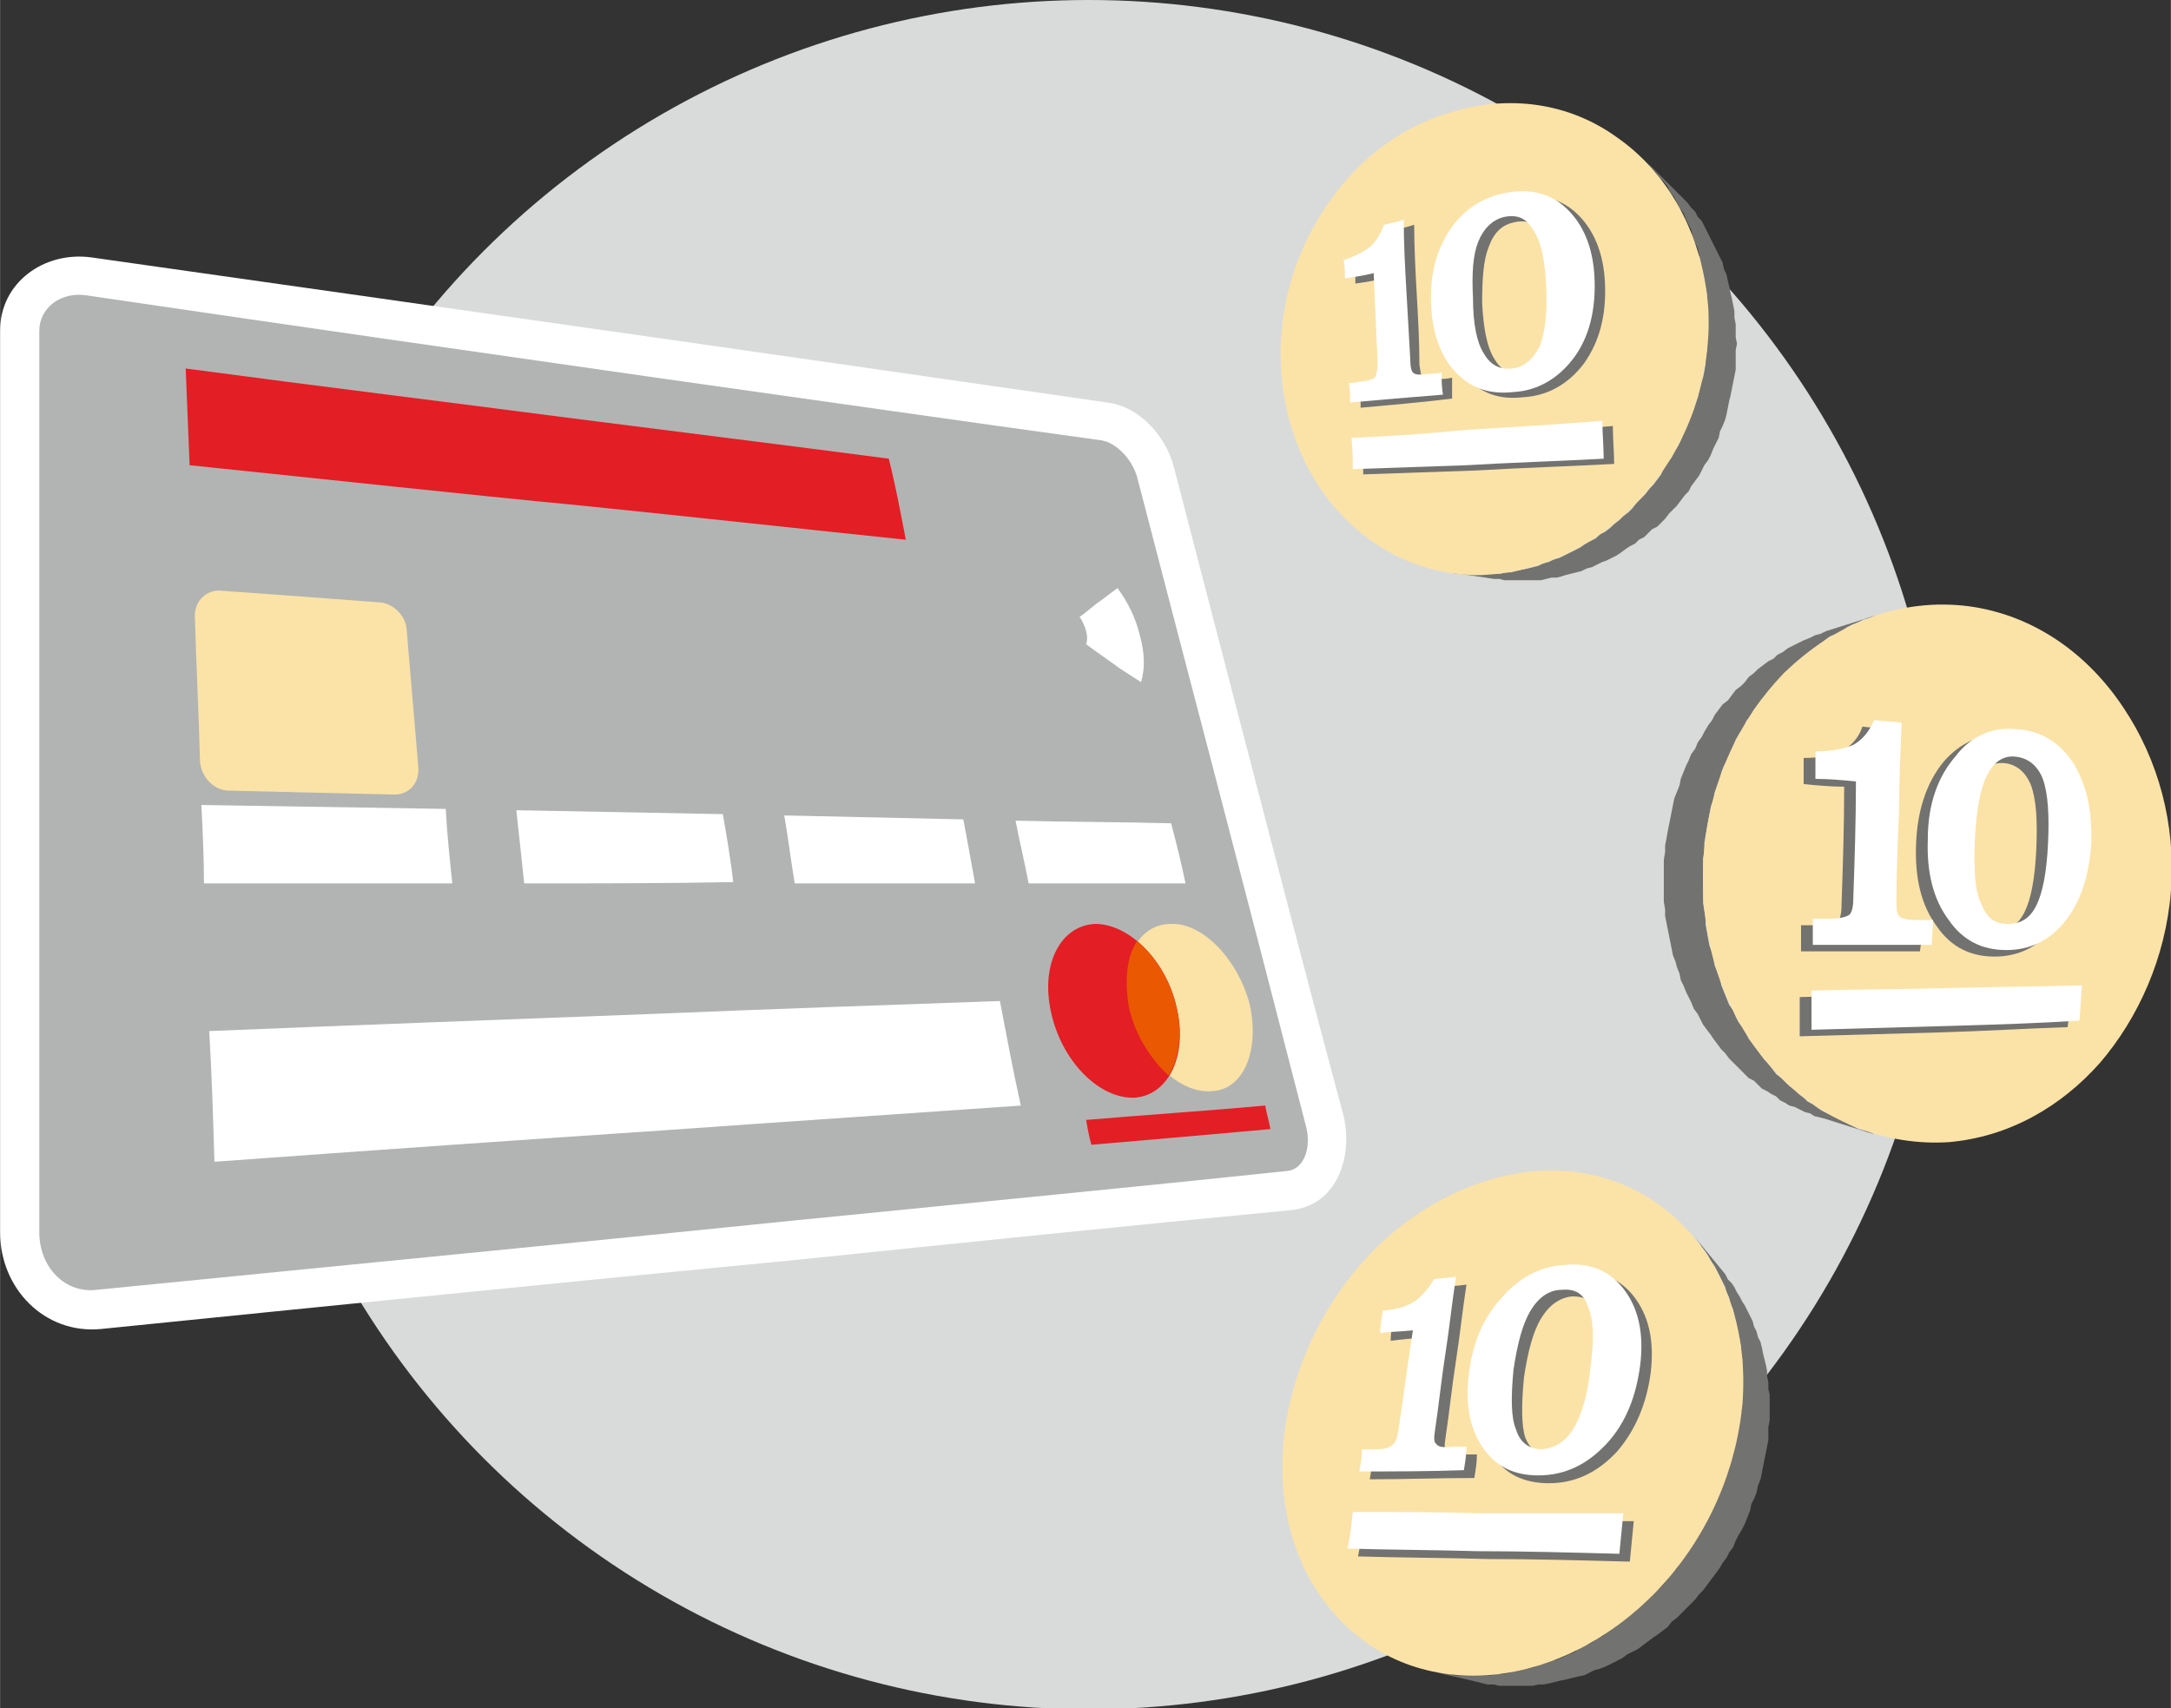 <?xml version="1.0" encoding="UTF-8"?>
<!DOCTYPE svg PUBLIC "-//W3C//DTD SVG 1.1//EN" "http://www.w3.org/Graphics/SVG/1.1/DTD/svg11.dtd">
<!-- Creator: CorelDRAW X7 -->
<svg xmlns="http://www.w3.org/2000/svg" xml:space="preserve" width="16.834cm" height="13.245cm" version="1.1" style="shape-rendering:geometricPrecision; text-rendering:geometricPrecision; image-rendering:optimizeQuality; fill-rule:evenodd; clip-rule:evenodd"
viewBox="0 0 1661 1307"
 xmlns:xlink="http://www.w3.org/1999/xlink">
 <rect x="0" y="0" width="1661" height="1307" fill="#333333" stroke="none"/>
 <defs>
  <style type="text/css">
   <![CDATA[
    .fil6 {fill:#727270}
    .fil2 {fill:#B2B4B3}
    .fil0 {fill:#D9DBDA}
    .fil4 {fill:#E31E24}
    .fil5 {fill:#EA5901}
    .fil3 {fill:#FBE3A7}
    .fil1 {fill:white}
    .fil7 {fill:white;fill-rule:nonzero}
   ]]>
  </style>
 </defs>
 <g id="Слой_x0020_1">
  <circle class="fil0" cx="833" cy="654" r="654"/>
  <g id="_1898808458608">
   <path class="fil1" d="M70 197c148,21 296,42 443,63 112,16 223,32 334,48 25,3 45,26 51,49 20,77 40,154 60,231 23,88 46,177 70,266 7,30 -4,68 -40,72 -126,12 -252,25 -378,38 -177,17 -355,35 -533,53 -43,4 -77,-31 -77,-74 0,-126 0,-253 0,-379 0,-104 0,-207 0,-311 0,-37 34,-61 70,-56z"/>
  </g>
  <path class="fil2" d="M66 226c163,24 310,45 443,64 121,17 232,33 334,47 11,2 23,14 27,28 19,73 39,150 60,230 22,84 45,173 69,266 5,18 -2,34 -14,35 -113,12 -238,24 -378,38 -156,16 -332,33 -533,53 -24,3 -44,-17 -44,-44 0,-135 0,-262 0,-379 0,-110 0,-214 0,-311 0,-17 16,-30 36,-27z"/>
  <path class="fil3" d="M169 452c42,3 82,6 122,9 10,1 19,10 20,20 3,35 6,70 9,106 1,12 -7,21 -18,21 -41,-1 -83,-2 -127,-3 -11,0 -21,-10 -22,-22 -1,-38 -3,-76 -4,-112 0,-11 9,-20 20,-19z"/>
  <path class="fil1" d="M907 676c-38,0 -78,0 -120,0 -3,-16 -7,-32 -10,-48 41,1 81,1 119,2 4,15 8,31 11,46z"/>
  <path class="fil1" d="M746 676c-44,0 -90,0 -138,0 -3,-18 -5,-35 -8,-52 47,1 93,2 137,3 3,16 6,32 9,49z"/>
  <path class="fil1" d="M561 675c-51,1 -105,1 -160,1 -2,-19 -4,-38 -6,-56 55,1 108,2 158,3 3,17 6,35 8,52z"/>
  <path class="fil1" d="M346 676c-61,0 -124,0 -190,0 0,-20 -1,-40 -2,-60 65,1 127,2 187,3 1,19 3,38 5,57z"/>
  <path class="fil1" d="M781 846c-85,6 -176,12 -274,19 -105,7 -219,15 -343,24 -1,-34 -2,-67 -4,-100 121,-5 233,-9 336,-13 96,-4 185,-7 269,-10 5,26 10,53 16,80z"/>
  <path class="fil3" d="M927 835c-26,2 -54,-27 -63,-63 -8,-36 6,-65 32,-65 24,-1 51,27 60,61 8,35 -4,66 -29,67z"/>
  <path class="fil4" d="M868 840c-27,1 -56,-28 -64,-66 -8,-37 8,-66 34,-67 26,0 54,28 62,63 9,36 -5,68 -32,70z"/>
  <path class="fil5" d="M870 720c14,12 25,30 30,50 5,21 2,40 -6,53 -13,-12 -25,-30 -30,-51 -4,-21 -2,-40 6,-52z"/>
  <path class="fil4" d="M831 857c47,-4 93,-7 137,-11 1,6 3,12 4,18 -44,4 -90,8 -137,12 -2,-7 -3,-13 -4,-19z"/>
  <path class="fil4" d="M693 413c-77,-8 -159,-17 -247,-26 -94,-9 -194,-20 -301,-31 -1,-25 -2,-49 -3,-74 105,14 203,26 295,38 86,11 167,21 243,31 5,20 9,41 13,62z"/>
  <path class="fil1" d="M873 522c3,-10 3,-22 -1,-36 -3,-13 -9,-25 -17,-36 -4,3 -8,6 -12,9 -6,4 -11,9 -17,13 2,3 4,7 5,11 1,4 1,7 0,10 8,6 17,12 25,18 6,4 11,7 17,11z"/>
  <polygon class="fil6" points="1258,122 1282,146 1285,149 1288,152 1291,155 1294,159 1297,162 1299,166 1302,169 1304,173 1306,177 1308,181 1310,185 1312,189 1314,193 1316,197 1318,201 1319,206 1321,210 1322,215 1323,219 1324,224 1325,228 1326,233 1327,238 1327,243 1328,248 1328,253 1328,258 1329,263 1328,268 1328,273 1328,278 1328,283 1327,288 1326,293 1325,298 1324,303 1323,307 1322,312 1321,317 1320,321 1318,326 1316,330 1315,335 1313,339 1311,343 1309,348 1307,352 1304,356 1302,360 1300,364 1297,368 1294,372 1292,376 1289,379 1286,383 1283,387 1280,390 1277,393 1274,397 1271,400 1268,403 1264,405 1261,408 1258,411 1254,413 1251,416 1247,418 1244,420 1240,423 1237,425 1233,427 1229,429 1226,430 1222,432 1218,434 1214,435 1210,437 1206,438 1202,439 1198,440 1195,441 1191,442 1187,442 1183,443 1179,444 1175,444 1171,444 1167,444 1163,444 1159,444 1155,444 1151,444 1147,443 1143,443 1110,438 1114,439 1118,439 1122,439 1126,440 1131,440 1135,440 1139,439 1143,439 1148,439 1152,438 1156,438 1160,437 1164,436 1169,435 1173,434 1177,433 1181,431 1185,430 1189,428 1193,427 1197,425 1201,423 1205,421 1209,419 1213,416 1217,414 1221,412 1224,409 1228,407 1232,404 1235,401 1239,398 1242,395 1246,392 1249,389 1252,385 1255,382 1259,378 1262,374 1265,371 1268,367 1271,363 1273,358 1276,354 1279,350 1281,346 1284,341 1286,337 1288,332 1290,328 1292,323 1294,318 1296,313 1297,309 1299,304 1300,299 1301,294 1303,289 1304,284 1305,278 1305,273 1306,268 1306,263 1307,257 1307,252 1307,247 1307,241 1307,236 1306,231 1306,225 1305,220 1304,215 1303,210 1302,205 1301,200 1300,195 1299,190 1297,186 1295,181 1294,176 1292,172 1290,168 1288,163 1285,159 1283,155 1281,151 1278,147 1276,143 1273,139 1270,136 1267,132 1264,129 1261,125 "/>
  <path class="fil3" d="M1126 440c-44,-2 -79,-22 -105,-52 -24,-28 -39,-66 -41,-108 -2,-43 10,-84 32,-118 22,-35 56,-64 98,-76 45,-14 91,-7 127,19 39,27 66,74 70,131 3,58 -19,112 -55,149 -34,36 -81,56 -126,55z"/>
  <path class="fil6" d="M1041 312c0,-5 0,-10 -1,-15 3,0 6,0 8,-1 6,0 10,-2 12,-4 1,-1 2,-5 2,-10 -1,-23 -2,-46 -3,-69 -8,2 -15,3 -22,4 0,-5 0,-9 -1,-14 9,-3 15,-6 20,-10 5,-4 8,-10 10,-17 5,-1 10,-2 16,-4 0,18 1,36 2,54 1,18 2,35 2,53 1,6 1,9 3,10 2,2 5,2 12,1 3,0 6,0 10,-1 0,6 0,11 0,16 -24,3 -48,5 -70,7zm93 -80c1,20 4,34 9,42 5,9 12,13 22,12 9,-1 16,-7 21,-17 4,-10 6,-25 5,-46 -1,-20 -5,-35 -10,-43 -5,-9 -12,-12 -22,-10 -10,2 -16,8 -20,19 -4,10 -5,24 -5,43zm-31 6c-1,-22 3,-40 13,-56 10,-16 24,-26 42,-30 19,-4 35,-1 48,11 13,12 21,30 22,54 1,24 -4,44 -16,61 -12,16 -28,25 -47,26 -18,2 -32,-3 -44,-16 -11,-12 -17,-29 -18,-50zm-61 101c27,-2 56,-4 87,-6 33,-2 68,-4 105,-7 0,10 1,20 1,29 -37,2 -72,3 -105,5 -30,1 -59,2 -87,3 0,-8 0,-16 -1,-24z"/>
  <path class="fil7" d="M1033 308c0,-5 0,-10 -1,-15 3,0 6,0 8,-1 6,0 10,-2 12,-3 1,-2 2,-6 2,-11 -1,-23 -2,-46 -3,-69 -8,2 -15,3 -22,4 0,-5 0,-9 -1,-14 9,-3 15,-6 20,-10 5,-4 8,-10 11,-17 4,-1 10,-2 15,-4 0,18 1,36 2,54 1,18 2,35 3,53 0,6 1,9 2,10 2,2 5,2 12,1 3,0 6,0 10,-1 0,6 0,11 1,17 -25,2 -49,4 -71,6zm94 -80c0,20 3,34 8,42 5,9 12,13 22,12 9,-1 16,-7 21,-17 4,-10 6,-25 5,-46 -1,-20 -4,-35 -10,-43 -5,-9 -12,-12 -22,-10 -9,2 -16,9 -20,19 -4,10 -5,24 -4,43zm-32 6c-1,-22 3,-40 13,-56 10,-16 24,-26 42,-30 19,-4 35,-1 48,11 13,12 21,30 22,54 1,24 -4,45 -16,61 -12,16 -28,25 -46,26 -19,2 -33,-3 -45,-16 -11,-12 -17,-29 -18,-50zm-61 101c28,-1 57,-3 87,-6 33,-2 68,-4 105,-7 0,10 1,20 1,29 -37,2 -72,3 -105,5 -30,1 -59,2 -87,3 0,-8 0,-16 -1,-24z"/>
  <polygon class="fil6" points="1434,868 1396,856 1392,855 1388,854 1385,852 1381,851 1377,849 1373,847 1369,846 1366,844 1362,842 1359,839 1355,837 1352,835 1348,833 1345,830 1342,827 1338,825 1335,822 1332,819 1329,816 1326,813 1323,810 1320,806 1317,803 1314,799 1311,795 1309,792 1306,788 1303,784 1301,780 1299,776 1296,772 1294,767 1292,763 1290,759 1288,754 1286,750 1285,745 1283,740 1282,736 1280,731 1279,726 1278,721 1277,716 1276,711 1275,706 1274,701 1274,696 1273,690 1273,685 1273,680 1273,674 1273,669 1273,663 1273,658 1274,652 1274,647 1275,642 1276,636 1277,631 1278,626 1279,621 1280,616 1281,611 1283,606 1285,601 1286,596 1288,591 1290,586 1292,582 1294,577 1297,573 1299,568 1302,564 1304,560 1307,555 1310,551 1312,547 1315,543 1318,539 1322,536 1325,532 1328,528 1332,525 1335,522 1338,518 1342,515 1345,512 1349,509 1353,506 1357,504 1360,501 1364,499 1368,496 1372,494 1376,492 1380,490 1385,488 1389,486 1393,485 1397,483 1435,471 1431,473 1426,474 1422,476 1417,478 1413,480 1409,483 1405,485 1400,487 1396,490 1392,493 1388,496 1384,499 1380,502 1377,505 1373,508 1369,512 1365,515 1362,519 1358,523 1355,527 1352,531 1348,535 1345,539 1342,543 1339,548 1336,552 1334,557 1331,561 1328,566 1326,571 1324,576 1322,581 1319,586 1317,591 1316,596 1314,601 1312,606 1311,612 1309,617 1308,623 1307,628 1306,634 1305,639 1304,645 1304,651 1303,657 1303,662 1303,668 1303,674 1303,680 1303,686 1303,691 1304,697 1305,702 1305,708 1306,713 1307,719 1308,724 1310,729 1311,734 1312,739 1314,744 1316,749 1317,754 1319,759 1321,764 1323,769 1326,773 1328,778 1330,782 1333,786 1336,791 1338,795 1341,799 1344,803 1347,807 1350,811 1353,814 1356,818 1359,822 1363,825 1366,828 1369,831 1373,834 1376,837 1380,840 1383,843 1387,845 1391,848 1394,850 1398,852 1402,854 1406,856 1410,858 1414,860 1418,862 1422,864 1426,865 1430,866 "/>
  <path class="fil3" d="M1491 874c-47,3 -94,-15 -128,-49 -36,-36 -60,-89 -60,-151 -1,-63 24,-120 62,-159 39,-38 89,-58 142,-51 50,7 91,37 118,78 26,39 40,88 36,140 -4,51 -25,97 -54,131 -30,34 -70,57 -116,61z"/>
  <path class="fil6" d="M1378 728c0,-7 0,-13 0,-20 4,0 8,0 11,0 9,0 15,-1 17,-3 2,-2 3,-6 3,-13 1,-29 2,-59 2,-90 -10,0 -21,-1 -31,-2 0,-6 0,-13 0,-20 13,0 22,-2 29,-5 7,-4 13,-10 16,-19 7,1 14,1 21,2 -1,23 -2,46 -2,69 -1,22 -2,44 -2,66 0,7 0,11 2,13 2,2 6,3 14,3 4,0 8,0 12,0 0,6 0,13 -1,19 -29,0 -60,0 -91,0zm124 -80c-1,22 1,39 5,49 4,10 11,15 20,15 10,0 17,-4 22,-14 5,-10 8,-26 9,-48 1,-22 0,-38 -4,-49 -4,-10 -11,-16 -20,-17 -10,-1 -18,4 -23,14 -5,11 -8,28 -9,50zm-36 -2c1,-26 8,-47 21,-63 13,-15 29,-22 48,-20 18,1 33,11 43,27 10,17 15,37 13,62 -2,24 -8,43 -20,58 -12,15 -27,22 -45,22 -18,0 -33,-7 -44,-23 -12,-16 -17,-37 -16,-63zm-89 117c38,-1 74,-2 109,-2 34,-1 67,-1 98,-2 0,9 -1,18 -2,27 -31,1 -63,3 -97,4 -35,1 -71,2 -108,3 0,-10 0,-20 0,-30z"/>
  <path class="fil7" d="M1387 723c0,-7 0,-13 0,-20 4,0 8,0 11,0 9,0 14,-1 17,-3 2,-2 3,-6 3,-13 1,-29 2,-59 2,-89 -10,-1 -21,-2 -31,-2 0,-7 0,-14 0,-21 12,0 22,-2 29,-5 7,-4 12,-10 16,-19 7,1 14,1 21,2 -1,23 -2,46 -2,69 -1,22 -2,44 -2,66 0,7 0,11 2,13 2,2 6,3 14,3 4,0 8,0 12,0 0,6 -1,13 -1,19 -29,0 -60,0 -91,0zm124 -80c-1,22 0,39 5,49 4,10 10,15 20,15 10,0 17,-4 22,-14 5,-10 8,-26 9,-48 1,-21 0,-38 -4,-49 -4,-10 -11,-16 -21,-17 -9,-1 -17,4 -22,15 -5,10 -8,27 -9,49zm-36 -1c0,-27 8,-48 21,-63 12,-16 29,-23 47,-21 19,1 34,11 44,27 10,17 14,37 13,62 -2,24 -8,43 -20,58 -12,15 -27,22 -45,22 -18,0 -33,-7 -44,-23 -12,-16 -17,-37 -16,-62zm-89 116c38,-1 74,-1 109,-2 34,-1 67,-1 98,-2 -1,9 -1,18 -2,27 -31,2 -63,3 -97,4 -35,1 -71,2 -108,3 0,-10 0,-20 0,-30z"/>
  <polygon class="fil6" points="1297,947 1320,975 1322,979 1325,982 1327,985 1329,989 1331,992 1333,996 1335,999 1337,1003 1339,1007 1341,1011 1342,1015 1344,1019 1345,1023 1347,1027 1348,1031 1349,1036 1350,1040 1351,1044 1352,1049 1352,1053 1353,1058 1353,1063 1354,1067 1354,1072 1354,1077 1354,1082 1354,1087 1353,1092 1353,1097 1353,1102 1352,1107 1351,1112 1350,1117 1349,1122 1348,1127 1347,1132 1345,1137 1344,1142 1342,1147 1340,1151 1339,1156 1337,1161 1335,1166 1333,1170 1330,1175 1328,1179 1326,1184 1323,1188 1321,1192 1318,1196 1315,1201 1312,1205 1309,1209 1306,1213 1303,1217 1300,1220 1297,1224 1293,1228 1290,1231 1286,1235 1283,1238 1279,1241 1276,1245 1272,1248 1268,1251 1265,1253 1261,1256 1257,1259 1253,1262 1249,1264 1245,1266 1241,1269 1237,1271 1233,1273 1229,1275 1224,1277 1220,1278 1216,1280 1212,1282 1207,1283 1203,1284 1199,1285 1194,1286 1190,1287 1186,1288 1181,1289 1177,1289 1173,1290 1168,1290 1164,1290 1160,1290 1155,1290 1151,1290 1147,1290 1143,1289 1138,1289 1134,1288 1130,1287 1126,1286 1091,1278 1096,1279 1100,1280 1104,1280 1109,1281 1113,1282 1118,1282 1122,1282 1127,1282 1131,1282 1136,1282 1141,1282 1145,1281 1150,1281 1155,1280 1159,1279 1164,1278 1168,1277 1173,1276 1178,1274 1182,1273 1187,1271 1191,1270 1196,1268 1200,1266 1205,1264 1209,1261 1213,1259 1218,1257 1222,1254 1226,1252 1230,1249 1234,1246 1238,1243 1242,1240 1246,1237 1250,1234 1254,1230 1258,1227 1262,1223 1265,1219 1269,1216 1273,1212 1276,1208 1279,1204 1283,1200 1286,1195 1289,1191 1292,1187 1295,1182 1298,1178 1301,1173 1303,1169 1306,1164 1308,1159 1311,1154 1313,1149 1315,1145 1317,1140 1319,1135 1321,1129 1323,1124 1324,1119 1326,1114 1327,1109 1328,1103 1329,1098 1330,1093 1331,1087 1332,1082 1333,1076 1333,1071 1333,1066 1333,1060 1333,1055 1333,1050 1333,1045 1333,1040 1332,1035 1332,1030 1331,1025 1330,1021 1329,1016 1328,1011 1327,1007 1326,1002 1324,998 1323,993 1321,989 1320,985 1318,981 1316,977 1314,973 1312,969 1309,965 1307,961 1305,958 1302,954 1300,951 "/>
  <path class="fil3" d="M1118 1282c-49,-3 -86,-28 -110,-64 -23,-35 -32,-81 -24,-130 8,-48 31,-93 63,-127 32,-34 75,-58 120,-64 48,-6 91,10 121,41 32,32 50,81 45,138 -6,59 -34,113 -75,151 -40,37 -91,58 -140,55z"/>
  <path class="fil6" d="M1048 1132c1,-6 2,-11 2,-17 3,0 6,0 10,0 7,-1 11,-1 13,-3 2,-2 4,-6 5,-12 4,-26 7,-51 11,-76 -9,0 -17,1 -25,2 0,-6 1,-11 2,-17 10,-1 18,-3 24,-7 6,-4 11,-10 15,-17 5,-1 11,-1 17,-2 -3,19 -5,39 -8,58 -3,19 -5,39 -8,59 -1,6 -1,10 1,11 1,2 5,2 12,2 4,0 8,0 11,0 0,6 -1,12 -2,18 -27,0 -54,1 -80,1zm118 -78c-2,21 -2,37 1,46 4,10 11,15 21,15 10,-1 18,-6 24,-16 6,-10 11,-26 13,-48 3,-21 2,-36 -2,-46 -3,-9 -10,-13 -20,-13 -10,1 -18,7 -24,17 -6,10 -10,25 -13,45zm-34 2c3,-23 11,-42 25,-57 13,-15 29,-24 48,-26 19,-1 34,5 45,19 11,14 16,33 13,58 -3,24 -12,45 -26,61 -15,16 -32,24 -52,24 -19,0 -34,-7 -43,-22 -10,-15 -13,-34 -10,-57zm-89 107c32,0 65,0 99,0 35,1 71,1 108,1 -1,10 -2,20 -3,31 -38,-1 -74,-2 -109,-2 -34,-1 -67,-1 -99,-2 2,-9 3,-19 4,-28z"/>
  <path class="fil7" d="M1040 1126c1,-5 2,-11 2,-17 4,0 7,0 10,0 7,0 11,-1 13,-3 3,-2 4,-6 5,-12 4,-26 7,-51 11,-76 -9,1 -17,1 -25,2 0,-6 1,-11 2,-17 10,-1 18,-3 24,-7 6,-4 11,-10 15,-17 5,-1 11,-1 17,-2 -3,19 -5,39 -8,58 -3,19 -5,39 -8,59 -1,6 -1,10 1,11 1,2 5,3 12,2 4,0 8,0 11,0 0,6 -1,12 -2,18 -27,1 -54,1 -80,1zm118 -78c-2,21 -2,37 2,46 3,10 10,15 20,15 10,-1 18,-6 24,-16 6,-10 11,-26 13,-48 3,-21 2,-36 -2,-45 -3,-10 -10,-14 -20,-13 -10,0 -18,6 -24,16 -6,10 -10,25 -13,45zm-34 2c3,-23 11,-42 25,-57 13,-15 29,-24 48,-25 19,-2 34,4 45,18 11,14 16,33 13,58 -3,24 -11,45 -26,61 -15,16 -32,24 -52,24 -19,0 -33,-7 -43,-22 -10,-15 -13,-34 -10,-57zm-89 107c32,0 65,0 99,1 35,0 71,0 108,0 -1,10 -2,20 -3,31 -38,-1 -74,-2 -109,-2 -34,-1 -67,-1 -99,-2 2,-9 3,-18 4,-28z"/>
 </g>
</svg>
